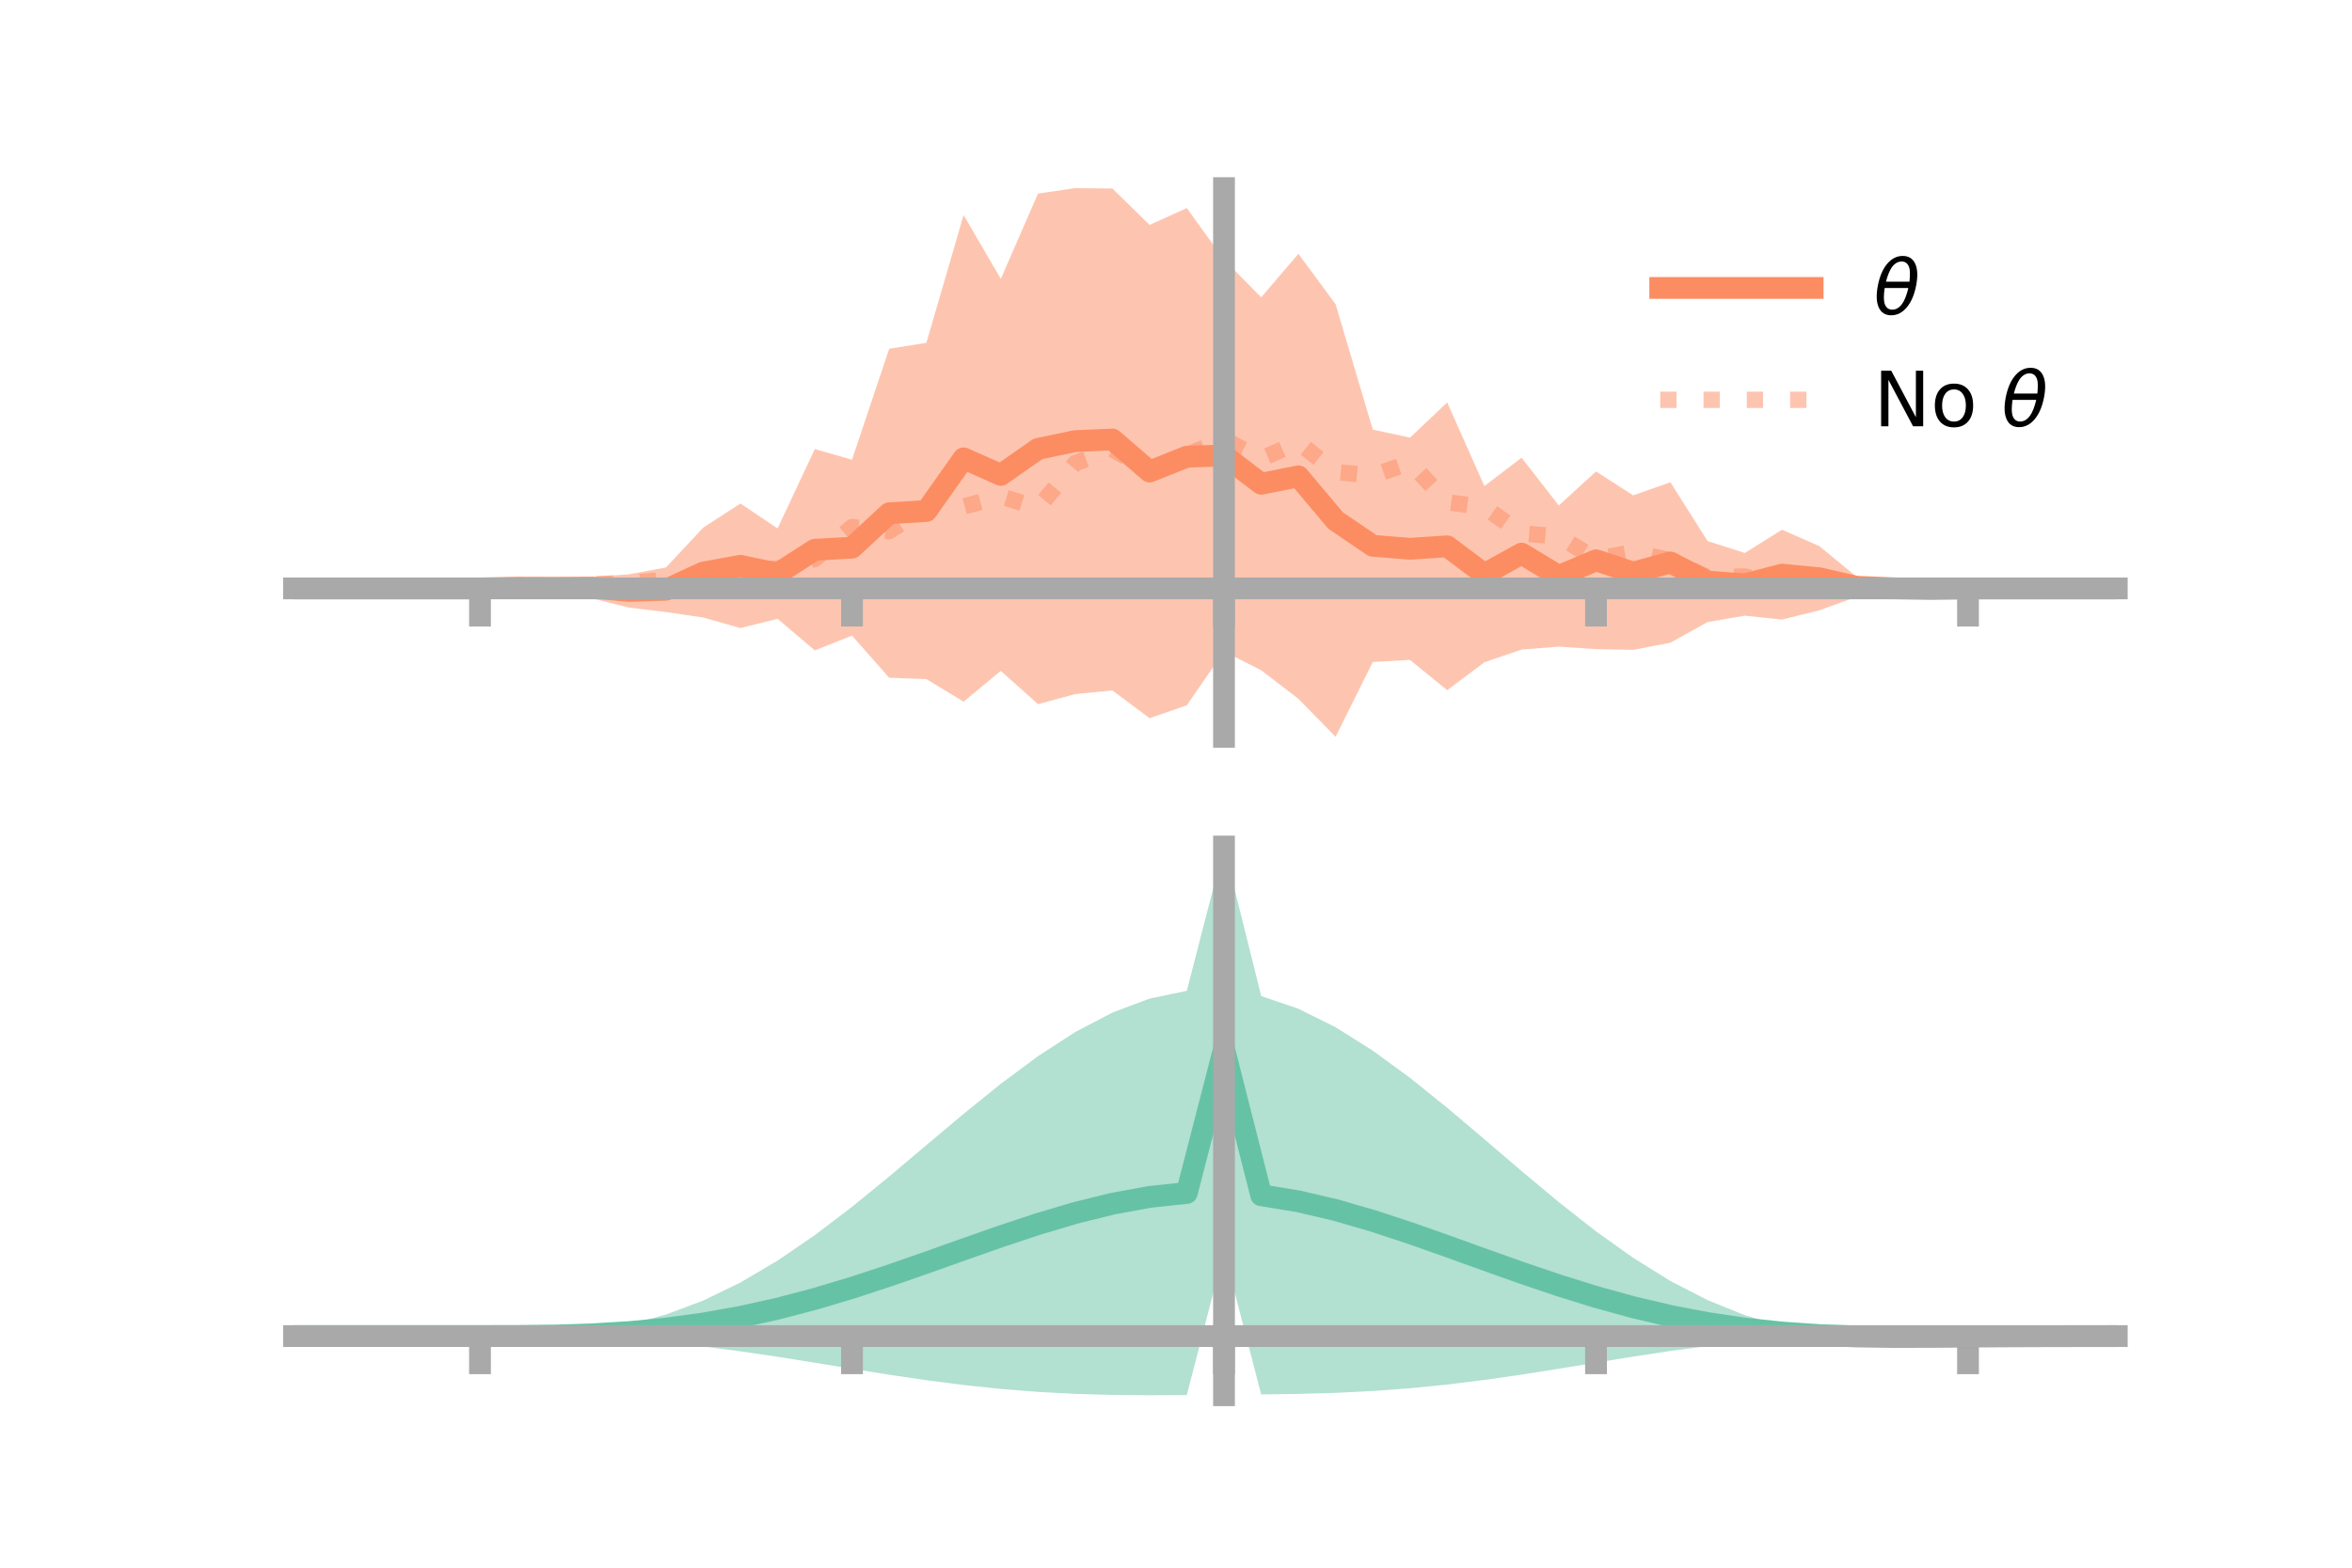 <?xml version="1.0" encoding="utf-8" standalone="no"?>
<!DOCTYPE svg PUBLIC "-//W3C//DTD SVG 1.1//EN"
  "http://www.w3.org/Graphics/SVG/1.1/DTD/svg11.dtd">
<!-- Created with matplotlib (https://matplotlib.org/) -->
<svg height="144pt" version="1.1" viewBox="0 0 216 144" width="216pt" xmlns="http://www.w3.org/2000/svg" xmlns:xlink="http://www.w3.org/1999/xlink">
 <defs>
  <style type="text/css">*{stroke-linecap:butt;stroke-linejoin:round;}</style>
 </defs>
 <g id="figure_1">
  <g id="patch_1">
   <path d="M 0 144 
L 216 144 
L 216 0 
L 0 0 
z
" style="fill:none;"/>
  </g>
  <g id="axes_1">
   <g id="patch_2">
    <path d="M 27 67.68 
L 194.4 67.68 
L 194.4 17.28 
L 27 17.28 
z
" style="fill:none;"/>
   </g>
   <g id="PolyCollection_1">
    <path clip-path="url(#pc84e7ae7f5)" d="M 27 54.05 
L 27 54.05 
L 30.416 54.05 
L 33.833 54.05 
L 37.249 54.05 
L 40.665 54.05 
L 44.082 54.05 
L 47.498 53.517 
L 50.914 53.766 
L 54.331 52.989 
L 57.747 52.754 
L 61.163 52.124 
L 64.58 48.465 
L 67.996 46.252 
L 71.412 48.538 
L 74.829 41.249 
L 78.245 42.23 
L 81.661 32.036 
L 85.078 31.488 
L 88.494 19.751 
L 91.91 25.616 
L 95.327 17.783 
L 98.743 17.28 
L 102.159 17.317 
L 105.576 20.657 
L 108.992 19.115 
L 112.408 23.845 
L 115.824 27.308 
L 119.241 23.314 
L 122.657 27.943 
L 126.073 39.46 
L 129.49 40.199 
L 132.906 36.967 
L 136.322 44.646 
L 139.739 42.042 
L 143.155 46.432 
L 146.571 43.305 
L 149.988 45.501 
L 153.404 44.299 
L 156.82 49.699 
L 160.237 50.795 
L 163.653 48.658 
L 167.069 50.157 
L 170.486 52.966 
L 173.902 53.628 
L 177.318 53.773 
L 180.735 54.05 
L 184.151 54.05 
L 187.567 54.05 
L 190.984 54.05 
L 194.4 54.05 
L 194.4 54.05 
L 194.4 54.05 
L 190.984 54.05 
L 187.567 54.05 
L 184.151 54.05 
L 180.735 54.05 
L 177.318 54.424 
L 173.902 54.448 
L 170.486 54.827 
L 167.069 56.067 
L 163.653 56.908 
L 160.237 56.552 
L 156.82 57.141 
L 153.404 59.032 
L 149.988 59.695 
L 146.571 59.627 
L 143.155 59.398 
L 139.739 59.664 
L 136.322 60.836 
L 132.906 63.399 
L 129.49 60.617 
L 126.073 60.806 
L 122.657 67.68 
L 119.241 64.189 
L 115.824 61.569 
L 112.408 59.833 
L 108.992 64.787 
L 105.576 65.971 
L 102.159 63.42 
L 98.743 63.755 
L 95.327 64.682 
L 91.91 61.624 
L 88.494 64.451 
L 85.078 62.384 
L 81.661 62.256 
L 78.245 58.383 
L 74.829 59.743 
L 71.412 56.842 
L 67.996 57.691 
L 64.58 56.721 
L 61.163 56.223 
L 57.747 55.804 
L 54.331 54.955 
L 50.914 54.218 
L 47.498 54.446 
L 44.082 54.05 
L 40.665 54.05 
L 37.249 54.05 
L 33.833 54.05 
L 30.416 54.05 
L 27 54.05 
z
" style="fill:#fc8d62;fill-opacity:0.5;"/>
   </g>
   <g id="matplotlib.axis_1">
    <g id="xtick_1">
     <g id="line2d_1">
      <defs>
       <path d="M 0 0 
L 0 3.5 
" id="md38f4dbf21" style="stroke:#a9a9a9;stroke-width:2;"/>
      </defs>
      <g>
       <use style="fill:#a9a9a9;stroke:#a9a9a9;stroke-width:2;" x="44.082" xlink:href="#md38f4dbf21" y="54.05"/>
      </g>
     </g>
    </g>
    <g id="xtick_2">
     <g id="line2d_2">
      <g>
       <use style="fill:#a9a9a9;stroke:#a9a9a9;stroke-width:2;" x="78.245" xlink:href="#md38f4dbf21" y="54.05"/>
      </g>
     </g>
    </g>
    <g id="xtick_3">
     <g id="line2d_3">
      <g>
       <use style="fill:#a9a9a9;stroke:#a9a9a9;stroke-width:2;" x="112.408" xlink:href="#md38f4dbf21" y="54.05"/>
      </g>
     </g>
    </g>
    <g id="xtick_4">
     <g id="line2d_4">
      <g>
       <use style="fill:#a9a9a9;stroke:#a9a9a9;stroke-width:2;" x="146.571" xlink:href="#md38f4dbf21" y="54.05"/>
      </g>
     </g>
    </g>
    <g id="xtick_5">
     <g id="line2d_5">
      <g>
       <use style="fill:#a9a9a9;stroke:#a9a9a9;stroke-width:2;" x="180.735" xlink:href="#md38f4dbf21" y="54.05"/>
      </g>
     </g>
    </g>
   </g>
   <g id="matplotlib.axis_2"/>
   <g id="line2d_6">
    <path clip-path="url(#pc84e7ae7f5)" d="M 27 54.05 
L 30.416 54.05 
L 33.833 54.05 
L 37.249 54.05 
L 40.665 54.05 
L 44.082 54.05 
L 47.498 53.981 
L 50.914 53.992 
L 54.331 53.972 
L 57.747 54.279 
L 61.163 54.174 
L 64.58 52.593 
L 67.996 51.971 
L 71.412 52.69 
L 74.829 50.496 
L 78.245 50.306 
L 81.661 47.146 
L 85.078 46.936 
L 88.494 42.101 
L 91.91 43.62 
L 95.327 41.233 
L 98.743 40.517 
L 102.159 40.369 
L 105.576 43.314 
L 108.992 41.951 
L 112.408 41.839 
L 115.824 44.438 
L 119.241 43.752 
L 122.657 47.812 
L 126.073 50.133 
L 129.49 50.408 
L 132.906 50.183 
L 136.322 52.741 
L 139.739 50.853 
L 143.155 52.915 
L 146.571 51.466 
L 149.988 52.598 
L 153.404 51.665 
L 156.82 53.42 
L 160.237 53.674 
L 163.653 52.783 
L 167.069 53.112 
L 170.486 53.896 
L 173.902 54.038 
L 177.318 54.098 
L 180.735 54.05 
L 184.151 54.05 
L 187.567 54.05 
L 190.984 54.05 
L 194.4 54.05 
" style="fill:none;stroke:#fc8d62;stroke-linecap:square;stroke-width:2;"/>
   </g>
   <g id="line2d_7">
    <path clip-path="url(#pc84e7ae7f5)" d="M 27 54.05 
L 30.416 54.05 
L 33.833 54.05 
L 37.249 54.05 
L 40.665 54.05 
L 44.082 54.05 
L 47.498 54.062 
L 50.914 53.968 
L 54.331 53.672 
L 57.747 53.548 
L 61.163 53.27 
L 64.58 53.112 
L 67.996 52.322 
L 71.412 52.231 
L 74.829 51.348 
L 78.245 48.418 
L 81.661 48.79 
L 85.078 46.556 
L 88.494 46.534 
L 91.91 45.585 
L 95.327 46.653 
L 98.743 42.546 
L 102.159 41.275 
L 105.576 43.2 
L 108.992 41.798 
L 112.408 40.369 
L 115.824 42.135 
L 119.241 40.634 
L 122.657 43.352 
L 126.073 43.686 
L 129.49 42.5 
L 132.906 46.131 
L 136.322 46.585 
L 139.739 48.995 
L 143.155 49.268 
L 146.571 51.352 
L 149.988 50.718 
L 153.404 51.461 
L 156.82 53.025 
L 160.237 52.956 
L 163.653 53.708 
L 167.069 53.929 
L 170.486 54.072 
L 173.902 54.059 
L 177.318 54.023 
L 180.735 54.05 
L 184.151 54.05 
L 187.567 54.05 
L 190.984 54.05 
L 194.4 54.05 
" style="fill:none;stroke:#fc8d62;stroke-dasharray:1.5,2.475;stroke-dashoffset:0;stroke-opacity:0.5;stroke-width:1.5;"/>
   </g>
   <g id="patch_3">
    <path d="M 112.408 67.68 
L 112.408 17.28 
" style="fill:none;stroke:#a9a9a9;stroke-linecap:square;stroke-linejoin:miter;stroke-width:2;"/>
   </g>
   <g id="patch_4">
    <path d="M 194.4 67.68 
L 194.4 17.28 
" style="fill:none;"/>
   </g>
   <g id="patch_5">
    <path d="M 27 54.05 
L 194.4 54.05 
" style="fill:none;stroke:#a9a9a9;stroke-linecap:square;stroke-linejoin:miter;stroke-width:2;"/>
   </g>
   <g id="patch_6">
    <path d="M 27 17.28 
L 194.4 17.28 
" style="fill:none;"/>
   </g>
   <g id="legend_1">
    <g id="line2d_8">
     <path d="M 152.47 26.449 
L 166.47 26.449 
" style="fill:none;stroke:#fc8d62;stroke-linecap:square;stroke-width:2;"/>
    </g>
    <g id="line2d_9"/>
    <g id="text_1">
     <!-- $\theta$ -->
     <g transform="translate(172.07 28.899)scale(0.07 -0.07)">
      <defs>
       <path d="M 45.516 34.672 
L 14.453 34.672 
Q 12.359 20.062 14.5 13.875 
Q 17.188 6.25 24.469 6.25 
Q 31.781 6.25 37.359 13.922 
Q 42.234 20.656 45.516 34.672 
z
M 47.016 42.969 
Q 48.344 56.844 46.625 61.719 
Q 43.953 69.438 36.766 69.438 
Q 29.297 69.438 23.828 61.812 
Q 19.531 55.672 16.156 42.969 
z
M 38.188 76.766 
Q 49.906 76.766 54.594 66.406 
Q 59.281 56.109 55.719 37.844 
Q 52.203 19.625 43.453 9.281 
Q 34.766 -1.125 23.047 -1.125 
Q 11.281 -1.125 6.641 9.281 
Q 2 19.625 5.516 37.844 
Q 9.078 56.109 17.719 66.406 
Q 26.422 76.766 38.188 76.766 
z
" id="DejaVuSans-Oblique-952"/>
      </defs>
      <use transform="translate(0 0.234)" xlink:href="#DejaVuSans-Oblique-952"/>
     </g>
    </g>
    <g id="line2d_10">
     <path d="M 152.47 36.724 
L 166.47 36.724 
" style="fill:none;stroke:#fc8d62;stroke-dasharray:1.5,2.475;stroke-dashoffset:0;stroke-opacity:0.5;stroke-width:1.5;"/>
    </g>
    <g id="line2d_11"/>
    <g id="text_2">
     <!-- No $\theta$ -->
     <g transform="translate(172.07 39.174)scale(0.07 -0.07)">
      <defs>
       <path d="M 9.812 72.906 
L 23.094 72.906 
L 55.422 11.922 
L 55.422 72.906 
L 64.984 72.906 
L 64.984 0 
L 51.703 0 
L 19.391 60.984 
L 19.391 0 
L 9.812 0 
z
" id="DejaVuSans-78"/>
       <path d="M 30.609 48.391 
Q 23.391 48.391 19.188 42.75 
Q 14.984 37.109 14.984 27.297 
Q 14.984 17.484 19.156 11.844 
Q 23.344 6.203 30.609 6.203 
Q 37.797 6.203 41.984 11.859 
Q 46.188 17.531 46.188 27.297 
Q 46.188 37.016 41.984 42.703 
Q 37.797 48.391 30.609 48.391 
z
M 30.609 56 
Q 42.328 56 49.016 48.375 
Q 55.719 40.766 55.719 27.297 
Q 55.719 13.875 49.016 6.219 
Q 42.328 -1.422 30.609 -1.422 
Q 18.844 -1.422 12.172 6.219 
Q 5.516 13.875 5.516 27.297 
Q 5.516 40.766 12.172 48.375 
Q 18.844 56 30.609 56 
z
" id="DejaVuSans-111"/>
       <path id="DejaVuSans-32"/>
      </defs>
      <use transform="translate(0 0.234)" xlink:href="#DejaVuSans-78"/>
      <use transform="translate(74.805 0.234)" xlink:href="#DejaVuSans-111"/>
      <use transform="translate(135.986 0.234)" xlink:href="#DejaVuSans-32"/>
      <use transform="translate(167.773 0.234)" xlink:href="#DejaVuSans-Oblique-952"/>
     </g>
    </g>
   </g>
  </g>
  <g id="axes_2">
   <g id="patch_7">
    <path d="M 27 128.16 
L 194.4 128.16 
L 194.4 77.76 
L 27 77.76 
z
" style="fill:none;"/>
   </g>
   <g id="PolyCollection_2">
    <path clip-path="url(#pe56727db95)" d="M 27 122.73 
L 27 122.722 
L 30.416 122.724 
L 33.833 122.725 
L 37.249 122.725 
L 40.665 122.725 
L 44.082 122.725 
L 47.498 122.706 
L 50.914 122.582 
L 54.331 122.261 
L 57.747 121.668 
L 61.163 120.747 
L 64.58 119.463 
L 67.996 117.807 
L 71.412 115.792 
L 74.829 113.455 
L 78.245 110.854 
L 81.661 108.067 
L 85.078 105.186 
L 88.494 102.313 
L 91.91 99.553 
L 95.327 97.015 
L 98.743 94.801 
L 102.159 93.01 
L 105.576 91.725 
L 108.992 91.016 
L 112.408 77.76 
L 115.824 91.495 
L 119.241 92.66 
L 122.657 94.359 
L 126.073 96.507 
L 129.49 99.007 
L 132.906 101.756 
L 136.322 104.646 
L 139.739 107.569 
L 143.155 110.421 
L 146.571 113.106 
L 149.988 115.542 
L 153.404 117.664 
L 156.82 119.426 
L 160.237 120.806 
L 163.653 121.804 
L 167.069 122.42 
L 170.486 122.59 
L 173.902 122.593 
L 177.318 122.615 
L 180.735 122.65 
L 184.151 122.678 
L 187.567 122.698 
L 190.984 122.711 
L 194.4 122.718 
L 194.4 122.737 
L 194.4 122.737 
L 190.984 122.753 
L 187.567 122.78 
L 184.151 122.826 
L 180.735 122.896 
L 177.318 122.985 
L 173.902 123.019 
L 170.486 122.93 
L 167.069 122.846 
L 163.653 122.993 
L 160.237 123.268 
L 156.82 123.639 
L 153.404 124.093 
L 149.988 124.61 
L 146.571 125.163 
L 143.155 125.724 
L 139.739 126.264 
L 136.322 126.755 
L 132.906 127.178 
L 129.49 127.518 
L 126.073 127.771 
L 122.657 127.94 
L 119.241 128.037 
L 115.824 128.083 
L 112.408 114.937 
L 108.992 128.143 
L 105.576 128.16 
L 102.159 128.131 
L 98.743 128.033 
L 95.327 127.852 
L 91.91 127.581 
L 88.494 127.22 
L 85.078 126.78 
L 81.661 126.276 
L 78.245 125.731 
L 74.829 125.172 
L 71.412 124.628 
L 67.996 124.125 
L 64.58 123.685 
L 61.163 123.326 
L 57.747 123.056 
L 54.331 122.874 
L 50.914 122.772 
L 47.498 122.732 
L 44.082 122.725 
L 40.665 122.725 
L 37.249 122.725 
L 33.833 122.725 
L 30.416 122.726 
L 27 122.73 
z
" style="fill:#66c2a5;fill-opacity:0.5;"/>
   </g>
   <g id="matplotlib.axis_3">
    <g id="xtick_6">
     <g id="line2d_12">
      <g>
       <use style="fill:#a9a9a9;stroke:#a9a9a9;stroke-width:2;" x="44.082" xlink:href="#md38f4dbf21" y="122.725"/>
      </g>
     </g>
    </g>
    <g id="xtick_7">
     <g id="line2d_13">
      <g>
       <use style="fill:#a9a9a9;stroke:#a9a9a9;stroke-width:2;" x="78.245" xlink:href="#md38f4dbf21" y="122.725"/>
      </g>
     </g>
    </g>
    <g id="xtick_8">
     <g id="line2d_14">
      <g>
       <use style="fill:#a9a9a9;stroke:#a9a9a9;stroke-width:2;" x="112.408" xlink:href="#md38f4dbf21" y="122.725"/>
      </g>
     </g>
    </g>
    <g id="xtick_9">
     <g id="line2d_15">
      <g>
       <use style="fill:#a9a9a9;stroke:#a9a9a9;stroke-width:2;" x="146.571" xlink:href="#md38f4dbf21" y="122.725"/>
      </g>
     </g>
    </g>
    <g id="xtick_10">
     <g id="line2d_16">
      <g>
       <use style="fill:#a9a9a9;stroke:#a9a9a9;stroke-width:2;" x="180.735" xlink:href="#md38f4dbf21" y="122.725"/>
      </g>
     </g>
    </g>
   </g>
   <g id="matplotlib.axis_4"/>
   <g id="line2d_17">
    <path clip-path="url(#pe56727db95)" d="M 27 122.726 
L 30.416 122.725 
L 33.833 122.725 
L 37.249 122.725 
L 40.665 122.725 
L 44.082 122.725 
L 47.498 122.719 
L 50.914 122.677 
L 54.331 122.568 
L 57.747 122.362 
L 61.163 122.036 
L 64.58 121.574 
L 67.996 120.966 
L 71.412 120.21 
L 74.829 119.314 
L 78.245 118.293 
L 81.661 117.172 
L 85.078 115.983 
L 88.494 114.766 
L 91.91 113.567 
L 95.327 112.433 
L 98.743 111.417 
L 102.159 110.571 
L 105.576 109.943 
L 108.992 109.579 
L 112.408 96.348 
L 115.824 109.789 
L 119.241 110.348 
L 122.657 111.149 
L 126.073 112.139 
L 129.49 113.263 
L 132.906 114.467 
L 136.322 115.701 
L 139.739 116.916 
L 143.155 118.072 
L 146.571 119.135 
L 149.988 120.076 
L 153.404 120.879 
L 156.82 121.532 
L 160.237 122.037 
L 163.653 122.399 
L 167.069 122.633 
L 170.486 122.76 
L 173.902 122.806 
L 177.318 122.8 
L 180.735 122.773 
L 184.151 122.752 
L 187.567 122.739 
L 190.984 122.732 
L 194.4 122.728 
" style="fill:none;stroke:#66c2a5;stroke-linecap:square;stroke-width:2;"/>
   </g>
   <g id="patch_8">
    <path d="M 112.408 128.16 
L 112.408 77.76 
" style="fill:none;stroke:#a9a9a9;stroke-linecap:square;stroke-linejoin:miter;stroke-width:2;"/>
   </g>
   <g id="patch_9">
    <path d="M 194.4 128.16 
L 194.4 77.76 
" style="fill:none;"/>
   </g>
   <g id="patch_10">
    <path d="M 27 122.725 
L 194.4 122.725 
" style="fill:none;stroke:#a9a9a9;stroke-linecap:square;stroke-linejoin:miter;stroke-width:2;"/>
   </g>
   <g id="patch_11">
    <path d="M 27 77.76 
L 194.4 77.76 
" style="fill:none;"/>
   </g>
  </g>
 </g>
 <defs>
  <clipPath id="pc84e7ae7f5">
   <rect height="50.4" width="167.4" x="27" y="17.28"/>
  </clipPath>
  <clipPath id="pe56727db95">
   <rect height="50.4" width="167.4" x="27" y="77.76"/>
  </clipPath>
 </defs>
</svg>
